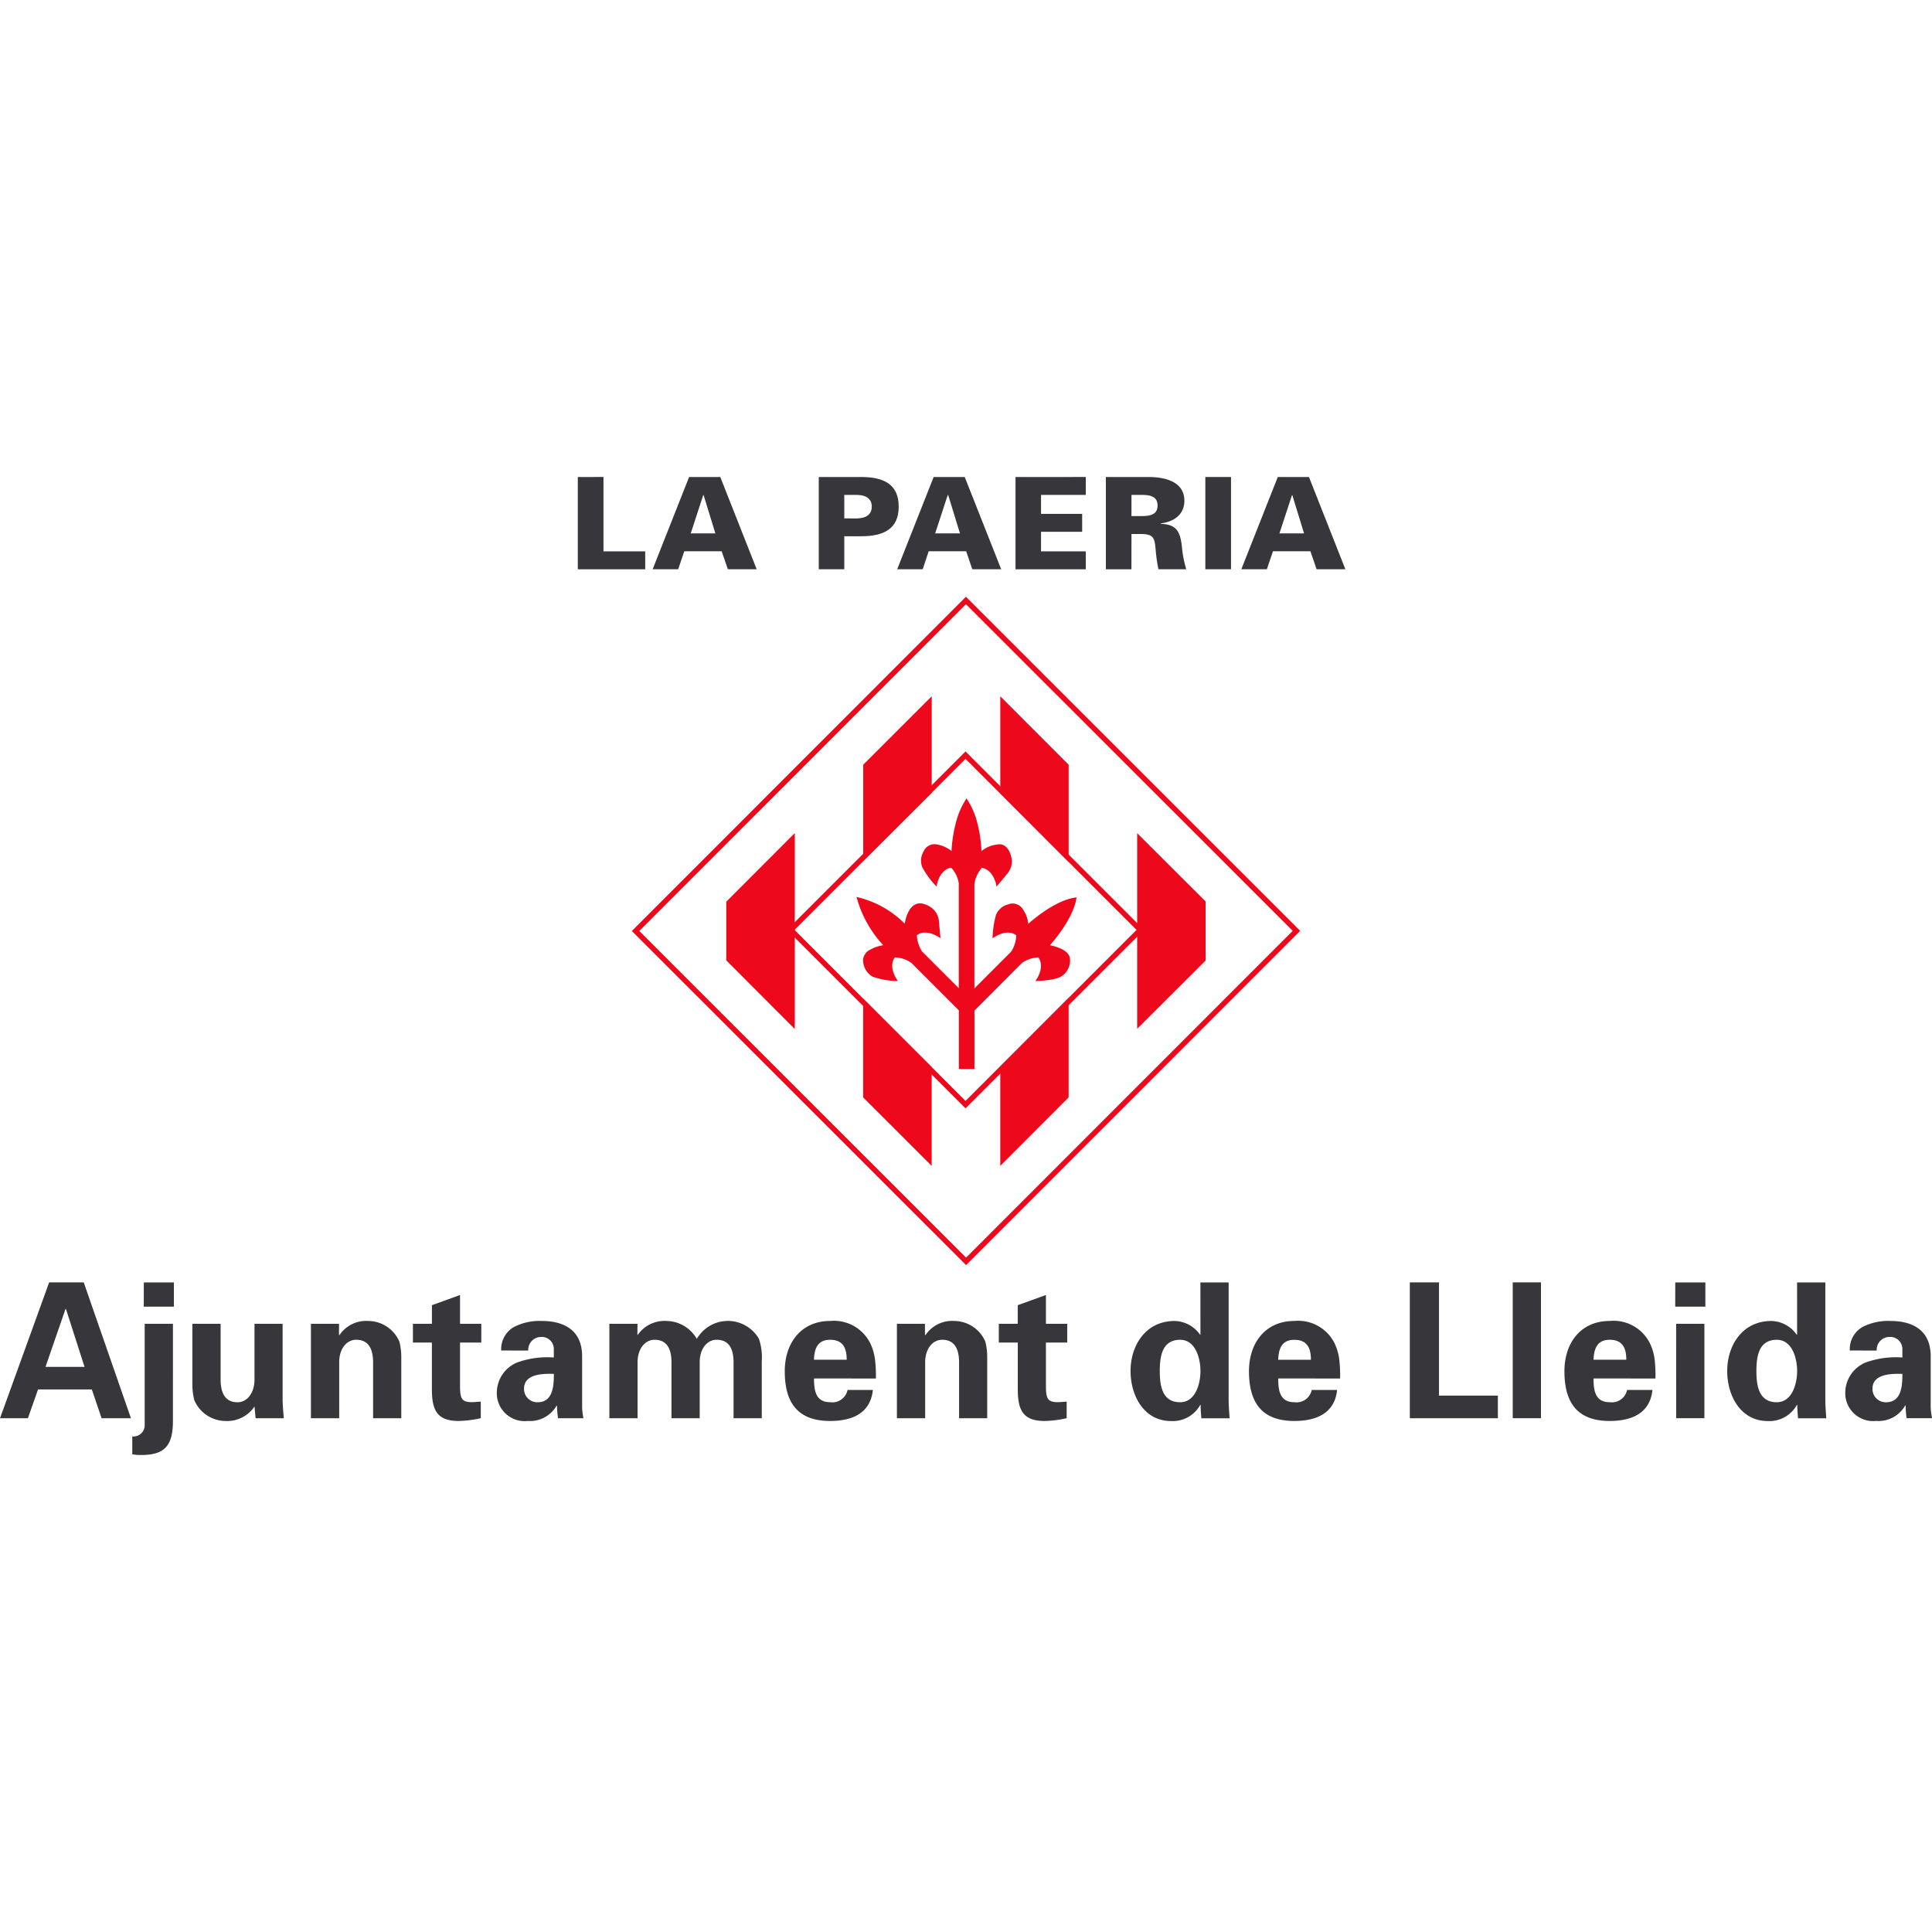 <svg xmlns="http://www.w3.org/2000/svg" width="10.000" height="10" viewBox="0 0 158.027 80"><g transform="translate(47.262)"><path d="M352.891,449.487h.029a8.089,8.089,0,0,1,3.92,2.181s.173-1.423,1.044-1.639c0,0,.449-.173,1.2.373a1.58,1.58,0,0,1,.559,1.16l.122,1.294s-1.121-.842-1.937-.248a2.786,2.786,0,0,0,.424,1.327l3.008,3.008v-8.575a2.415,2.415,0,0,0-.62-1.283s-.931.052-1.2,1.542a7.177,7.177,0,0,1-1.16-1.568,1.453,1.453,0,0,1,.1-1.294.964.964,0,0,1,1-.594,2.609,2.609,0,0,1,1.285.553,11.584,11.584,0,0,1,.366-2.349,6.473,6.473,0,0,1,.863-1.957,6.506,6.506,0,0,1,.881,2.008,10.787,10.787,0,0,1,.341,2.3,2.528,2.528,0,0,1,1.5-.553s.771-.061.986,1.276a1.6,1.6,0,0,1-.431,1.192s-.315.4-.825.993a2.242,2.242,0,0,0-.553-1.2,1.38,1.38,0,0,0-.639-.345,2.635,2.635,0,0,0-.617,1.32v8.553l3-3a2.523,2.523,0,0,0,.421-1.346s-.681-.633-1.935.248a8.007,8.007,0,0,1,.273-1.889,1.409,1.409,0,0,1,.986-.877.978.978,0,0,1,1.166.305,2.641,2.641,0,0,1,.5,1.272s2.156-1.984,3.943-2.156c0,0-.086,1.526-2.179,3.913,0,0,1.456.228,1.633,1.019a1.521,1.521,0,0,1-.7,1.523s-.4.334-2.123.386c0,0,.842-1.073.248-1.935a2.588,2.588,0,0,0-1.329.441l-3.9,3.907v4.784h-1.276v-4.8l-3.9-3.9a2.5,2.5,0,0,0-1.33-.431s-.626.665.238,1.928a6.218,6.218,0,0,1-2.07-.357,1.574,1.574,0,0,1-.768-1.443,1.056,1.056,0,0,1,.636-.79,3.21,3.21,0,0,1,1.009-.337,9.35,9.35,0,0,1-2.172-3.907Z" transform="translate(-330.099 -415.128)" fill="#ed081c"/><path d="M355.184,458.33V442.3l-5.606,5.617v4.795Z" transform="translate(-337.437 -413.173)" fill="#ed081c"/><path d="M353.061,446.513v8.082l5.606,5.6v-8.082" transform="translate(-329.723 -403.846)" fill="#ed081c"/><path d="M358.671,446.71v-7.893l-5.606,5.6v7.865" transform="translate(-329.723 -420.878)" fill="#ed081c"/><path d="M356.552,452.106v8.129l5.591-5.6V446.5" transform="translate(-321.997 -403.886)" fill="#ed081c"/><path d="M362.145,452.373v-7.958l-5.592-5.6v7.944" transform="translate(-321.997 -420.876)" fill="#ed081c"/><path d="M365.635,452.715v-4.83l-5.6-5.587v16Z" transform="translate(-314.283 -413.163)" fill="#ed081c"/><path d="M348.3,433.535v7.547h5.513v-1.466H350.4v-6.082Z" transform="translate(-348.3 -433.532)" fill="#37363b"/><path d="M353.889,435.012h.029l.962,3.133h-2.012Zm-1.156-1.477-2.982,7.546h2.088l.5-1.472h3.058l.506,1.472h2.358l-2.978-7.546Z" transform="translate(-343.63 -433.532)" fill="#37363b"/><path d="M355.06,441.081v-2.7h1.38c1.852,0,3.071-.6,3.071-2.425s-1.219-2.421-3.071-2.421h-3.467v7.546Zm0-4.159V435h1.08c.826.029,1.169.41,1.169.957s-.345.932-1.169.966Z" transform="translate(-333.264 -433.532)" fill="#37363b"/><path d="M358.627,435.012h.038l.962,3.133H357.6Zm-1.151-1.477-2.983,7.546h2.088l.489-1.472h3.066l.5,1.472H363l-2.983-7.546Z" transform="translate(-328.37 -433.532)" fill="#37363b"/><path d="M356.787,433.535v7.547h5.748v-1.466h-3.66v-1.6h3.364v-1.466h-3.364V435h3.66v-1.466Z" transform="translate(-320.986 -433.532)" fill="#37363b"/><path d="M360.632,436.733V435h.822c.667,0,1.312.1,1.312.869s-.645.862-1.312.862Zm0,1.466h.784c1.067,0,1.109.375,1.194,1.283a13,13,0,0,0,.228,1.6h2.274a8.786,8.786,0,0,1-.35-1.827c-.135-1.172-.388-1.852-1.725-1.885v-.042c1.059-.127,1.923-.721,1.923-1.847,0-1.6-1.645-1.944-2.923-1.944h-3.5v7.546h2.092Z" transform="translate(-315.346 -433.533)" fill="#37363b"/><rect width="2.099" height="7.546" transform="translate(51.328 0.002)" fill="#37363b"/><path d="M365.313,435.012h.022l.962,3.133h-2.012Zm-1.164-1.477-2.983,7.546h2.088l.5-1.472h3.063l.506,1.472h2.354l-2.978-7.546Z" transform="translate(-306.895 -433.532)" fill="#37363b"/><rect width="20.213" height="20.213" transform="translate(17.421 37.047) rotate(-45)" fill="none" stroke="#ed081c" stroke-width="0.431"/><rect width="38.224" height="38.225" transform="translate(4.723 37.136) rotate(-45.013)" fill="none" stroke="#ed081c" stroke-width="0.431"/></g><g transform="translate(0 65.878)"><path d="M336.446,455.907h.032L338,460.647h-3.191Zm-1.34-2.168-4.019,11.111h2.281l.829-2.356h4.4l.8,2.356h2.4l-3.862-11.111Z" transform="translate(-331.086 -453.737)" fill="#37363b"/><path d="M337.781,457.124H335.47v8.245a.918.918,0,0,1-1.015.967V467.8a3.767,3.767,0,0,0,.781.054c1.957,0,2.525-.874,2.544-2.718Zm-2.387-1.4h2.464V453.74H335.4Z" transform="translate(-323.635 -453.737)" fill="#37363b"/><path d="M341.158,462.516h2.31c-.045-.466-.077-.922-.1-1.384v-6.339h-2.3v4.633c-.035,1.121-.665,1.783-1.38,1.783-1.144,0-1.372-.949-1.391-1.783v-4.633h-2.31V459.8a5.209,5.209,0,0,0,.157,1.234,2.8,2.8,0,0,0,2.538,1.706,2.7,2.7,0,0,0,2.387-1.182Z" transform="translate(-320.252 -451.403)" fill="#37363b"/><path d="M341.3,454.95H339v7.724h2.313v-4.646c.028-1.121.662-1.773,1.384-1.773,1.138,0,1.369.941,1.388,1.773v4.646h2.306v-5.034a5.083,5.083,0,0,0-.157-1.231,2.784,2.784,0,0,0-2.538-1.69,2.62,2.62,0,0,0-2.368,1.169l-.032-.048Z" transform="translate(-313.568 -451.562)" fill="#37363b"/><path d="M341.6,456.414v1.536h1.552v3.8c0,1.671.382,2.612,2.181,2.612a8.908,8.908,0,0,0,1.818-.228v-1.356c-.248.016-.492.045-.739.045-.8,0-.957-.279-.957-1.294V457.95h1.738v-1.536h-1.738v-2.355l-2.3.832v1.523Z" transform="translate(-307.826 -453.026)" fill="#37363b"/><path d="M348.4,459.044c0,.906-.041,2.323-1.32,2.323a1.084,1.084,0,0,1-1.121-1.112c0-1.246,1.645-1.231,2.445-1.207m-2.1-1.909a1.057,1.057,0,0,1,1.035-1.112.985.985,0,0,1,1.057.957v.723a7.251,7.251,0,0,0-3.014.415,2.683,2.683,0,0,0-1.648,2.448,2.28,2.28,0,0,0,2.525,2.329,2.52,2.52,0,0,0,2.371-1.259h.026a7.957,7.957,0,0,0,.086,1.035h2.075a6.264,6.264,0,0,1-.106-.845V457.61c0-2.323-1.741-2.891-3.293-2.891a4.6,4.6,0,0,0-2.281.492,2.091,2.091,0,0,0-1.045,1.924Z" transform="translate(-303.097 -451.563)" fill="#37363b"/><path d="M348.9,454.95h-2.3v7.724h2.307v-4.646c.032-1.121.665-1.773,1.388-1.773,1.138,0,1.369.941,1.385,1.773v4.646h2.31v-4.646c.028-1.121.662-1.773,1.38-1.773,1.144,0,1.372.941,1.388,1.773v4.646h2.307v-4.646a4.706,4.706,0,0,0-.229-1.844,2.933,2.933,0,0,0-5.083,0,2.908,2.908,0,0,0-2.464-1.466,2.674,2.674,0,0,0-2.368,1.138h-.028Z" transform="translate(-296.757 -451.562)" fill="#37363b"/><path d="M358.52,459.424a11.11,11.11,0,0,0-.064-1.475,4.207,4.207,0,0,0-.389-1.388,3.314,3.314,0,0,0-3.293-1.844c-2.355,0-3.709,1.786-3.709,4.109,0,2.58,1.06,4.071,3.709,4.071,1.806,0,3.293-.626,3.5-2.535h-2.076a1.263,1.263,0,0,1-1.42,1c-1.179,0-1.32-.942-1.32-1.941Zm-5.066-1.536c.028-.851.263-1.632,1.32-1.632,1.128,0,1.356.781,1.356,1.632Z" transform="translate(-286.876 -451.561)" fill="#37363b"/><path d="M356.215,454.95h-2.294v7.724h2.311v-4.646c.035-1.121.662-1.773,1.388-1.773,1.137,0,1.369.941,1.388,1.773v4.646h2.3v-5.034a5.051,5.051,0,0,0-.154-1.231,2.784,2.784,0,0,0-2.538-1.69,2.614,2.614,0,0,0-2.365,1.169l-.035-.048Z" transform="translate(-280.559 -451.562)" fill="#37363b"/><path d="M356.515,456.414v1.536h1.552v3.8c0,1.671.386,2.612,2.188,2.612a8.889,8.889,0,0,0,1.811-.228v-1.356c-.244.016-.492.045-.739.045-.8,0-.957-.279-.957-1.294V457.95h1.741v-1.536H360.37v-2.355l-2.307.832v1.523Z" transform="translate(-274.818 -453.026)" fill="#37363b"/><path d="M362.257,460.984c0-1.182.186-2.551,1.661-2.551,1.25,0,1.665,1.49,1.665,2.551s-.414,2.557-1.665,2.557c-1.475,0-1.661-1.372-1.661-2.557m3.325-2.969h-.029a2.624,2.624,0,0,0-2.07-1.121c-2.4,0-3.617,2.017-3.617,4.093,0,1.984,1.067,4.093,3.326,4.093a2.574,2.574,0,0,0,2.374-1.32h.032c0,.367.026.723.058,1.093h2.311c-.032-.508-.078-1.035-.078-1.536v-9.574h-2.31Z" transform="translate(-267.393 -453.737)" fill="#37363b"/><path d="M370.333,459.424a11.669,11.669,0,0,0-.061-1.475,4.278,4.278,0,0,0-.385-1.388,3.321,3.321,0,0,0-3.3-1.844c-2.355,0-3.709,1.786-3.709,4.109,0,2.58,1.06,4.071,3.709,4.071,1.8,0,3.3-.626,3.5-2.535H368.01a1.265,1.265,0,0,1-1.42,1c-1.179,0-1.32-.942-1.32-1.941Zm-5.064-1.533c.032-.851.259-1.632,1.32-1.632,1.121,0,1.356.781,1.356,1.632Z" transform="translate(-260.719 -451.561)" fill="#37363b"/><path d="M374.18,464.847V463h-4.816v-9.263h-2.386v11.109Z" transform="translate(-251.662 -453.735)" fill="#37363b"/><rect width="2.311" height="11.11" transform="translate(123.733)" fill="#37363b"/><path d="M378.362,459.424a12.294,12.294,0,0,0-.058-1.475,4.206,4.206,0,0,0-.389-1.388,3.319,3.319,0,0,0-3.3-1.844c-2.352,0-3.7,1.786-3.7,4.109,0,2.58,1.06,4.071,3.7,4.071,1.806,0,3.3-.626,3.5-2.535h-2.076a1.27,1.27,0,0,1-1.42,1c-1.182,0-1.324-.942-1.324-1.941Zm-5.066-1.536c.032-.851.27-1.632,1.324-1.632,1.121,0,1.356.781,1.356,1.632Z" transform="translate(-242.954 -451.561)" fill="#37363b"/><path d="M373.813,464.846h2.307v-7.721h-2.31Zm-.078-9.122H376.2V453.74h-2.462Z" transform="translate(-236.711 -453.737)" fill="#37363b"/><path d="M377.446,460.984c0-1.182.183-2.551,1.665-2.551,1.25,0,1.665,1.49,1.665,2.551s-.415,2.557-1.665,2.557c-1.481,0-1.665-1.372-1.665-2.557m3.328-2.969h-.032a2.613,2.613,0,0,0-2.062-1.121c-2.4,0-3.623,2.017-3.623,4.093,0,1.984,1.067,4.093,3.326,4.093a2.574,2.574,0,0,0,2.374-1.32h.032c0,.367.032.723.061,1.093h2.31c-.032-.508-.077-1.035-.077-1.536v-9.574h-2.31Z" transform="translate(-233.781 -453.737)" fill="#37363b"/><path d="M382.734,459.044c0,.906-.045,2.323-1.324,2.323a1.082,1.082,0,0,1-1.121-1.112c0-1.246,1.645-1.231,2.445-1.208m-2.1-1.909a1.045,1.045,0,0,1,1.035-1.112.989.989,0,0,1,1.064.957v.723a7.273,7.273,0,0,0-3.019.415,2.687,2.687,0,0,0-1.652,2.448,2.281,2.281,0,0,0,2.53,2.326,2.508,2.508,0,0,0,2.368-1.259H383a7.918,7.918,0,0,0,.08,1.035h2.079a6.2,6.2,0,0,1-.109-.845v-4.218c0-2.323-1.741-2.891-3.293-2.891a4.6,4.6,0,0,0-2.281.492,2.091,2.091,0,0,0-1.044,1.924Z" transform="translate(-227.129 -451.562)" fill="#37363b"/></g></svg>
